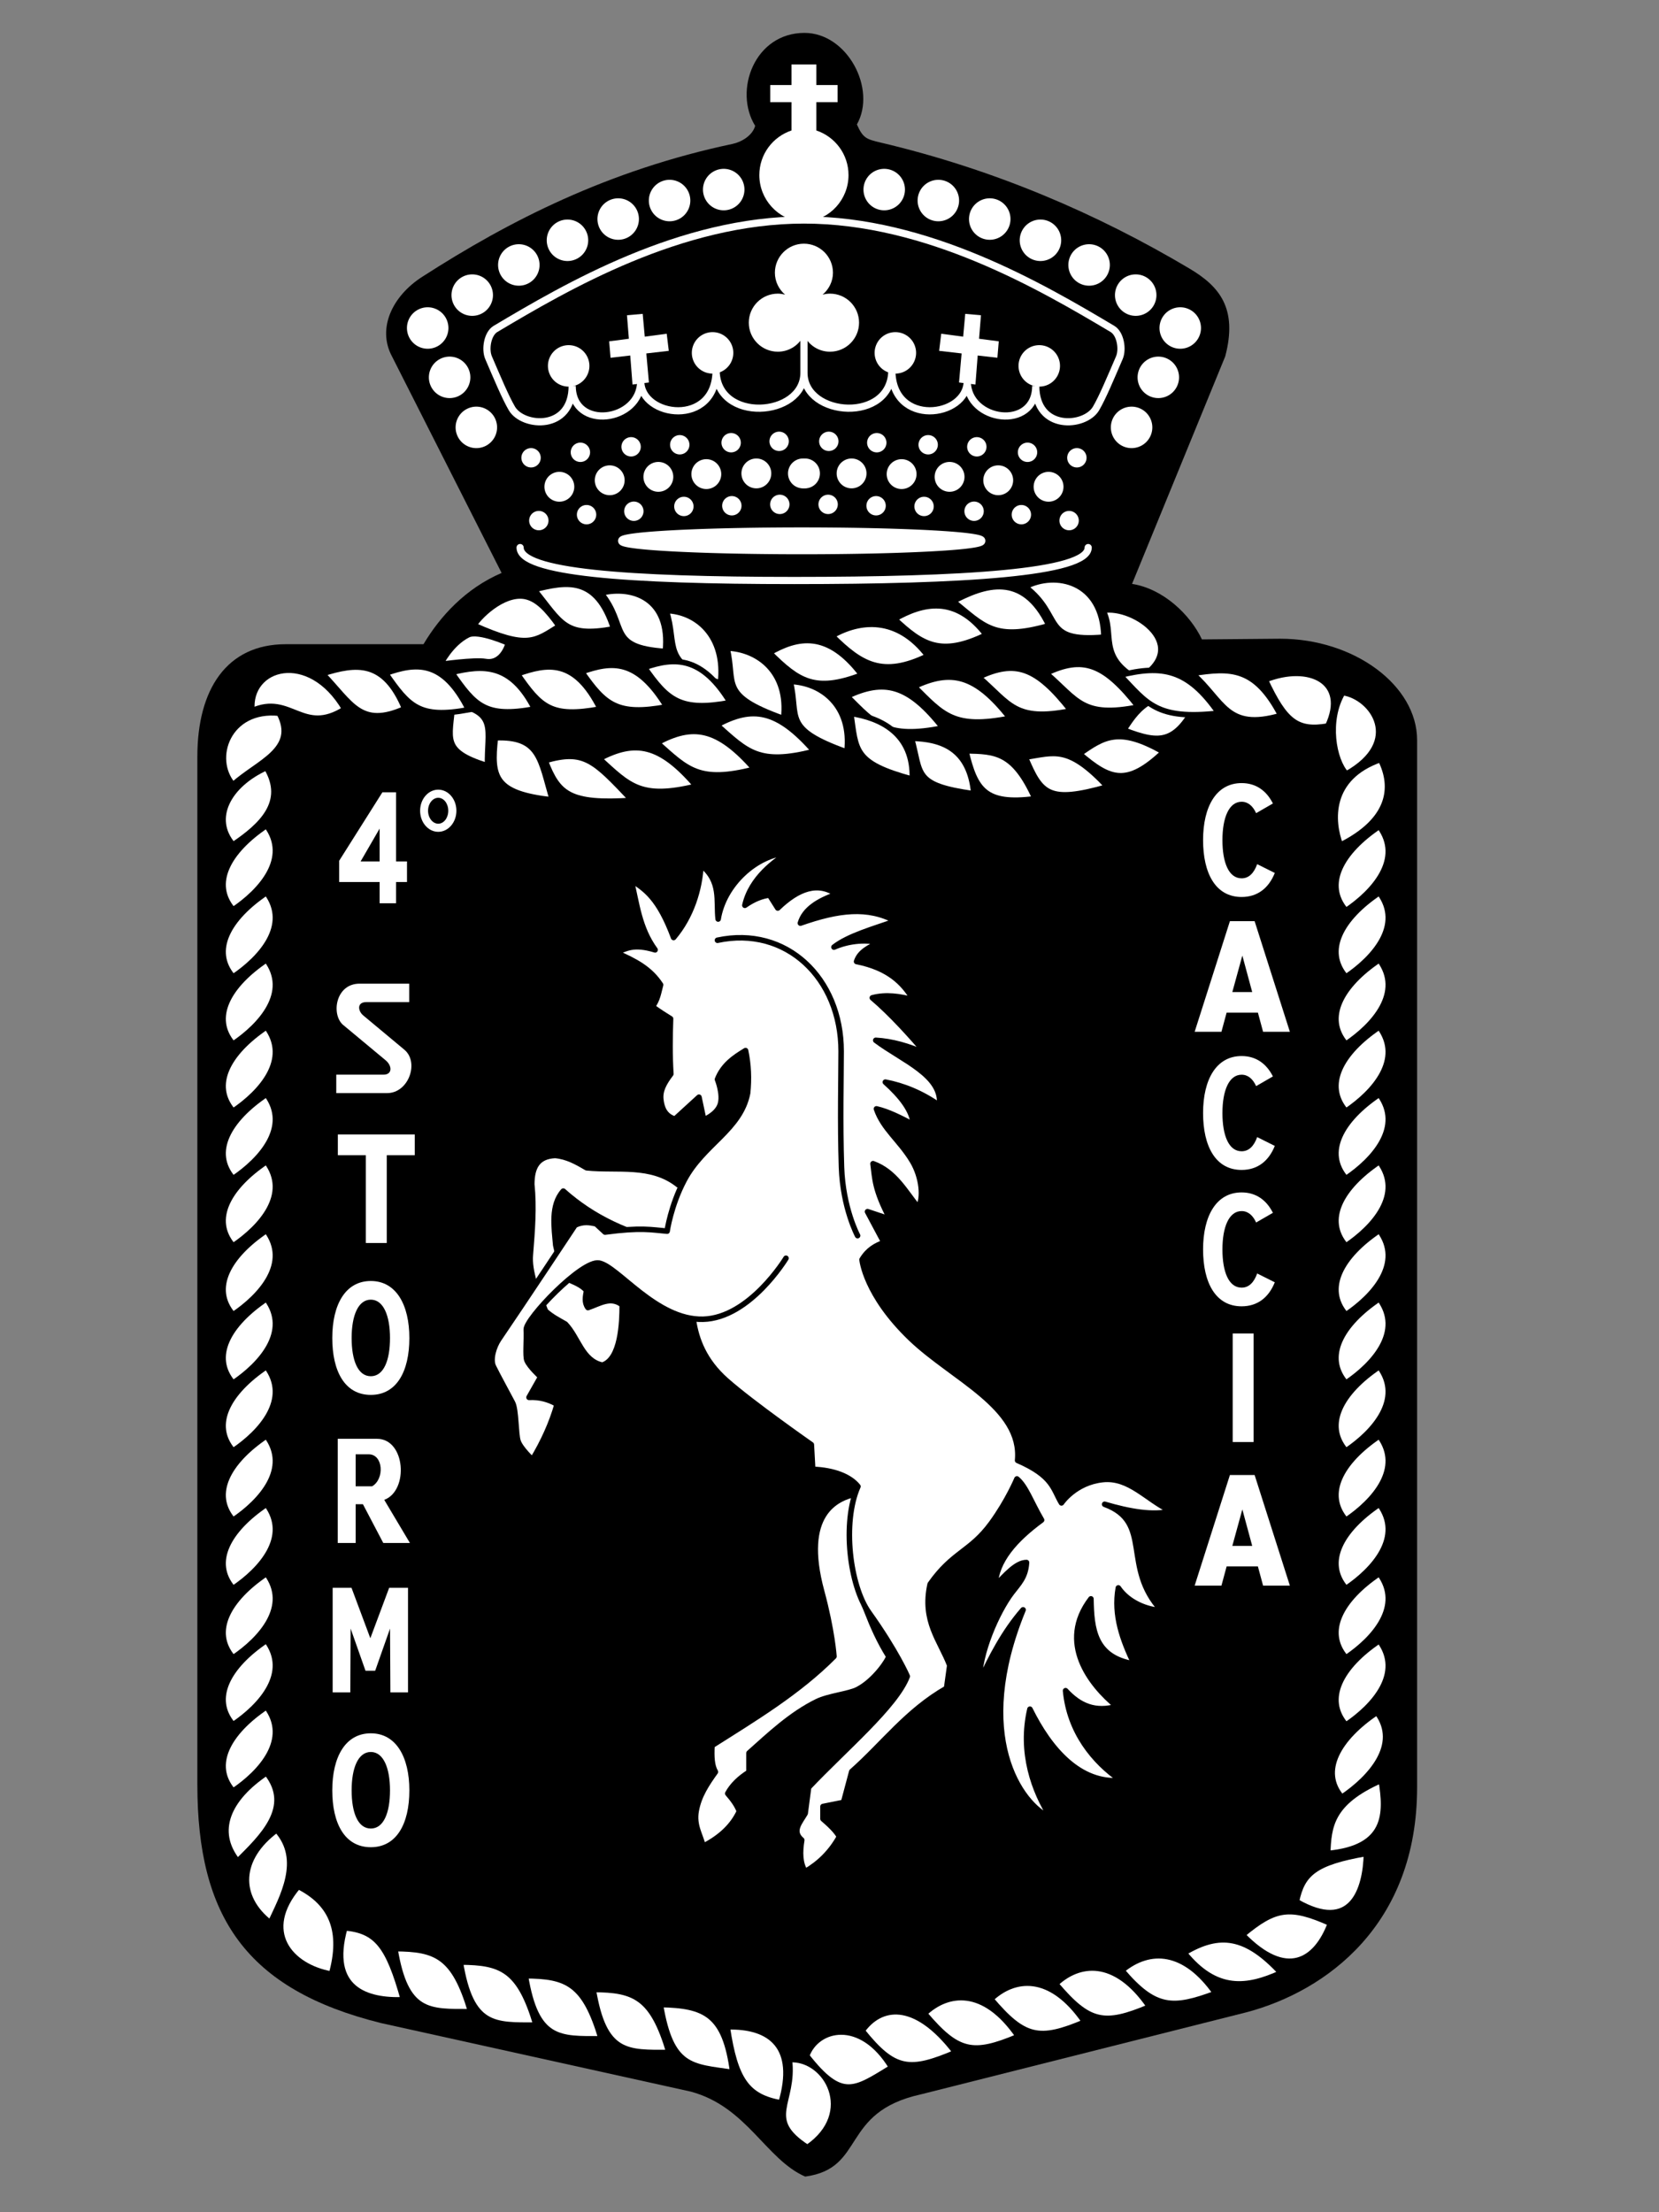 <?xml version="1.0" encoding="UTF-8" standalone="no"?>
<!-- Created with Inkscape (http://www.inkscape.org/) -->
<svg
   xmlns:svg="http://www.w3.org/2000/svg"
   xmlns="http://www.w3.org/2000/svg"
   version="1.0"
   width="300"
   height="400"
   id="svg2">
  <rect width="100%" height="100%" fill="#808080" stroke="none"/>
  <defs
     id="defs5" />
  <path
     d="M 70.88,64.436 L 90.706,103.594 C 84.182,106.407 79.584,111.441 76.58,116.481 L 51.673,116.481 C 41.011,116.481 35.688,124.618 35.688,136.803 L 35.688,322.677 C 35.688,346.511 44.486,359.727 68.897,365.799 L 124.907,378.191 C 135.068,380.917 138.476,390.443 145.601,393.556 C 156.629,392.069 151.878,381.908 166.543,378.686 C 166.543,378.686 225.527,363.817 225.527,363.817 C 239.794,359.994 256.258,348.08 256.258,323.172 L 256.258,133.829 C 256.258,123.915 244.86,115.489 231.475,115.489 L 217.348,115.613 C 215.212,111.105 210.327,106.447 204.709,105.576 L 221.561,64.436 C 223.862,55.711 220.47,51.758 215.118,48.575 C 198.435,38.654 179.73,30.604 159.232,25.774 C 156.622,25.159 156.048,24.957 154.954,22.502 C 158.569,16.081 153.228,5.948 145.477,5.948 C 136.451,5.948 132.618,16.385 136.557,22.754 C 136.095,24.479 134.131,25.671 132.466,26.022 C 110.047,30.754 92.131,39.897 76.332,50.062 C 70.971,53.511 68.154,59.356 70.88,64.436 z "
     style="fill:black;fill-opacity:1;fill-rule:evenodd;stroke:none;stroke-width:1px;stroke-linecap:butt;stroke-linejoin:miter;stroke-opacity:1"
     id="path5595" />
  <g
     id="g2658">
    <path
       d="M 82.404 60.161 A 3.779 3.779 0 1 1  74.845,60.161 A 3.779 3.779 0 1 1  82.404 60.161 z"
       transform="matrix(0.992,0,0,0.992,-0.656,-0.37)"
       style="fill:white;fill-opacity:1;fill-rule:evenodd;stroke:none;stroke-width:3.5;stroke-linejoin:round;stroke-miterlimit:4;stroke-dasharray:none;stroke-opacity:1"
       id="path1885" />
    <path
       d="M 82.404 60.161 A 3.779 3.779 0 1 1  74.845,60.161 A 3.779 3.779 0 1 1  82.404 60.161 z"
       transform="matrix(0.992,0,0,0.992,3.309,8.552)"
       style="fill:white;fill-opacity:1;fill-rule:evenodd;stroke:none;stroke-width:3.5;stroke-linejoin:round;stroke-miterlimit:4;stroke-dasharray:none;stroke-opacity:1"
       id="path1888" />
    <path
       d="M 82.404 60.161 A 3.779 3.779 0 1 1  74.845,60.161 A 3.779 3.779 0 1 1  82.404 60.161 z"
       transform="matrix(0.992,0,0,0.992,8.142,17.598)"
       style="fill:white;fill-opacity:1;fill-rule:evenodd;stroke:none;stroke-width:3.5;stroke-linejoin:round;stroke-miterlimit:4;stroke-dasharray:none;stroke-opacity:1"
       id="path1890" />
    <path
       d="M 82.404 60.161 A 3.779 3.779 0 1 1  74.845,60.161 A 3.779 3.779 0 1 1  82.404 60.161 z"
       transform="matrix(0.992,0,0,0.992,7.398,-6.317)"
       style="fill:white;fill-opacity:1;fill-rule:evenodd;stroke:none;stroke-width:3.5;stroke-linejoin:round;stroke-miterlimit:4;stroke-dasharray:none;stroke-opacity:1"
       id="path1892" />
    <path
       d="M 82.404 60.161 A 3.779 3.779 0 1 1  74.845,60.161 A 3.779 3.779 0 1 1  82.404 60.161 z"
       transform="matrix(0.992,0,0,0.992,15.824,-11.77)"
       style="fill:white;fill-opacity:1;fill-rule:evenodd;stroke:none;stroke-width:3.5;stroke-linejoin:round;stroke-miterlimit:4;stroke-dasharray:none;stroke-opacity:1"
       id="path1894" />
    <path
       d="M 82.404 60.161 A 3.779 3.779 0 1 1  74.845,60.161 A 3.779 3.779 0 1 1  82.404 60.161 z"
       transform="matrix(0.992,0,0,0.992,24.622,-16.231)"
       style="fill:white;fill-opacity:1;fill-rule:evenodd;stroke:none;stroke-width:3.5;stroke-linejoin:round;stroke-miterlimit:4;stroke-dasharray:none;stroke-opacity:1"
       id="path1896" />
    <path
       d="M 82.404 60.161 A 3.779 3.779 0 1 1  74.845,60.161 A 3.779 3.779 0 1 1  82.404 60.161 z"
       transform="matrix(0.992,0,0,0.992,33.792,-20.072)"
       style="fill:white;fill-opacity:1;fill-rule:evenodd;stroke:none;stroke-width:3.5;stroke-linejoin:round;stroke-miterlimit:4;stroke-dasharray:none;stroke-opacity:1"
       id="path1898" />
    <path
       d="M 82.404 60.161 A 3.779 3.779 0 1 1  74.845,60.161 A 3.779 3.779 0 1 1  82.404 60.161 z"
       transform="matrix(0.992,0,0,0.992,43.086,-23.418)"
       style="fill:white;fill-opacity:1;fill-rule:evenodd;stroke:none;stroke-width:3.5;stroke-linejoin:round;stroke-miterlimit:4;stroke-dasharray:none;stroke-opacity:1"
       id="path1900" />
    <path
       d="M 82.404 60.161 A 3.779 3.779 0 1 1  74.845,60.161 A 3.779 3.779 0 1 1  82.404 60.161 z"
       transform="matrix(0.992,0,0,0.992,52.875,-25.401)"
       style="fill:white;fill-opacity:1;fill-rule:evenodd;stroke:none;stroke-width:3.5;stroke-linejoin:round;stroke-miterlimit:4;stroke-dasharray:none;stroke-opacity:1"
       id="path1902" />
    <path
       d="M 82.404 60.161 A 3.779 3.779 0 1 1  74.845,60.161 A 3.779 3.779 0 1 1  82.404 60.161 z"
       transform="matrix(0.992,0,0,0.992,24.838,6.478)"
       style="fill:white;fill-opacity:1;fill-rule:evenodd;stroke:none;stroke-width:3.5;stroke-linejoin:round;stroke-miterlimit:4;stroke-dasharray:none;stroke-opacity:1"
       id="path3685" />
    <path
       d="M 82.404 60.161 A 3.779 3.779 0 1 1  74.845,60.161 A 3.779 3.779 0 1 1  82.404 60.161 z"
       transform="matrix(0.992,0,0,0.992,50.86,4.124)"
       style="fill:white;fill-opacity:1;fill-rule:evenodd;stroke:none;stroke-width:3.5;stroke-linejoin:round;stroke-miterlimit:4;stroke-dasharray:none;stroke-opacity:1"
       id="path3687" />
    <path
       d="M 145.375,44.062 C 142.477,44.062 140.125,46.415 140.125,49.312 C 140.125,50.906 140.846,52.318 141.969,53.281 C 141.549,53.173 141.109,53.094 140.656,53.094 C 137.758,53.094 135.406,55.446 135.406,58.344 C 135.406,61.242 137.758,63.594 140.656,63.594 C 142.749,63.594 144.532,62.367 145.375,60.594 C 146.216,62.373 147.997,63.594 150.094,63.594 C 152.992,63.594 155.344,61.242 155.344,58.344 C 155.344,55.446 152.992,53.094 150.094,53.094 C 149.626,53.094 149.182,53.166 148.75,53.281 C 149.877,52.318 150.625,50.91 150.625,49.312 C 150.625,46.415 148.273,44.062 145.375,44.062 z "
       style="fill:white;fill-opacity:1;fill-rule:evenodd;stroke:none;stroke-width:3.5;stroke-linejoin:round;stroke-miterlimit:4;stroke-dasharray:none;stroke-opacity:1"
       id="path3689" />
    <path
       d="M 82.404 60.161 A 3.779 3.779 0 1 1  74.845,60.161 A 3.779 3.779 0 1 1  82.404 60.161 z"
       transform="matrix(0.714,0,0,0.714,45.012,45.06)"
       style="fill:white;fill-opacity:1;fill-rule:evenodd;stroke:none;stroke-width:3.5;stroke-linejoin:round;stroke-miterlimit:4;stroke-dasharray:none;stroke-opacity:1"
       id="path3693" />
    <path
       d="M 82.404 60.161 A 3.779 3.779 0 1 1  74.845,60.161 A 3.779 3.779 0 1 1  82.404 60.161 z"
       transform="matrix(0.714,0,0,0.714,54.116,43.886)"
       style="fill:white;fill-opacity:1;fill-rule:evenodd;stroke:none;stroke-width:3.5;stroke-linejoin:round;stroke-miterlimit:4;stroke-dasharray:none;stroke-opacity:1"
       id="path3695" />
    <path
       d="M 82.404 60.161 A 3.779 3.779 0 1 1  74.845,60.161 A 3.779 3.779 0 1 1  82.404 60.161 z"
       transform="matrix(0.714,0,0,0.714,62.914,43.267)"
       style="fill:white;fill-opacity:1;fill-rule:evenodd;stroke:none;stroke-width:3.5;stroke-linejoin:round;stroke-miterlimit:4;stroke-dasharray:none;stroke-opacity:1"
       id="path3697" />
    <path
       d="M 82.404 60.161 A 3.779 3.779 0 1 1  74.845,60.161 A 3.779 3.779 0 1 1  82.404 60.161 z"
       transform="matrix(0.714,0,0,0.714,71.588,42.771)"
       style="fill:white;fill-opacity:1;fill-rule:evenodd;stroke:none;stroke-width:3.5;stroke-linejoin:round;stroke-miterlimit:4;stroke-dasharray:none;stroke-opacity:1"
       id="path3699" />
    <path
       d="M 82.404 60.161 A 3.779 3.779 0 1 1  74.845,60.161 A 3.779 3.779 0 1 1  82.404 60.161 z"
       transform="matrix(0.714,0,0,0.714,80.634,42.647)"
       style="fill:white;fill-opacity:1;fill-rule:evenodd;stroke:none;stroke-width:3.5;stroke-linejoin:round;stroke-miterlimit:4;stroke-dasharray:none;stroke-opacity:1"
       id="path3701" />
    <path
       d="M 82.404 60.161 A 3.779 3.779 0 1 1  74.845,60.161 A 3.779 3.779 0 1 1  82.404 60.161 z"
       transform="matrix(0.714,0,0,0.714,89.432,42.647)"
       style="fill:white;fill-opacity:1;fill-rule:evenodd;stroke:none;stroke-width:3.5;stroke-linejoin:round;stroke-miterlimit:4;stroke-dasharray:none;stroke-opacity:1"
       id="path3703" />
    <path
       d="M 82.404 60.161 A 3.779 3.779 0 1 1  74.845,60.161 A 3.779 3.779 0 1 1  82.404 60.161 z"
       transform="matrix(0.463,0,0,0.463,61.033,66.278)"
       style="fill:white;fill-opacity:1;fill-rule:evenodd;stroke:none;stroke-width:3.5;stroke-linejoin:round;stroke-miterlimit:4;stroke-dasharray:none;stroke-opacity:1"
       id="path3705" />
    <path
       d="M 82.404 60.161 A 3.779 3.779 0 1 1  74.845,60.161 A 3.779 3.779 0 1 1  82.404 60.161 z"
       transform="matrix(0.463,0,0,0.463,69.666,65.204)"
       style="fill:white;fill-opacity:1;fill-rule:evenodd;stroke:none;stroke-width:3.5;stroke-linejoin:round;stroke-miterlimit:4;stroke-dasharray:none;stroke-opacity:1"
       id="path3707" />
    <path
       d="M 82.404 60.161 A 3.779 3.779 0 1 1  74.845,60.161 A 3.779 3.779 0 1 1  82.404 60.161 z"
       transform="matrix(0.463,0,0,0.463,78.216,64.585)"
       style="fill:white;fill-opacity:1;fill-rule:evenodd;stroke:none;stroke-width:3.5;stroke-linejoin:round;stroke-miterlimit:4;stroke-dasharray:none;stroke-opacity:1"
       id="path3709" />
    <path
       d="M 82.404 60.161 A 3.779 3.779 0 1 1  74.845,60.161 A 3.779 3.779 0 1 1  82.404 60.161 z"
       transform="matrix(0.463,0,0,0.463,87.262,63.717)"
       style="fill:white;fill-opacity:1;fill-rule:evenodd;stroke:none;stroke-width:3.5;stroke-linejoin:round;stroke-miterlimit:4;stroke-dasharray:none;stroke-opacity:1"
       id="path3711" />
    <path
       d="M 82.404 60.161 A 3.779 3.779 0 1 1  74.845,60.161 A 3.779 3.779 0 1 1  82.404 60.161 z"
       transform="matrix(0.463,0,0,0.463,95.936,63.593)"
       style="fill:white;fill-opacity:1;fill-rule:evenodd;stroke:none;stroke-width:3.5;stroke-linejoin:round;stroke-miterlimit:4;stroke-dasharray:none;stroke-opacity:1"
       id="path3713" />
    <path
       d="M 82.404 60.161 A 3.779 3.779 0 1 1  74.845,60.161 A 3.779 3.779 0 1 1  82.404 60.161 z"
       transform="matrix(0.463,0,0,0.463,104.61,63.345)"
       style="fill:white;fill-opacity:1;fill-rule:evenodd;stroke:none;stroke-width:3.5;stroke-linejoin:round;stroke-miterlimit:4;stroke-dasharray:none;stroke-opacity:1"
       id="path3715" />
    <path
       d="M 82.404 60.161 A 3.779 3.779 0 1 1  74.845,60.161 A 3.779 3.779 0 1 1  82.404 60.161 z"
       transform="matrix(0.463,0,0,0.463,104.487,51.945)"
       style="fill:white;fill-opacity:1;fill-rule:evenodd;stroke:none;stroke-width:3.5;stroke-linejoin:round;stroke-miterlimit:4;stroke-dasharray:none;stroke-opacity:1"
       id="path3717" />
    <path
       d="M 82.404 60.161 A 3.779 3.779 0 1 1  74.845,60.161 A 3.779 3.779 0 1 1  82.404 60.161 z"
       transform="matrix(0.463,0,0,0.463,95.812,52.193)"
       style="fill:white;fill-opacity:1;fill-rule:evenodd;stroke:none;stroke-width:3.5;stroke-linejoin:round;stroke-miterlimit:4;stroke-dasharray:none;stroke-opacity:1"
       id="path3719" />
    <path
       d="M 82.404 60.161 A 3.779 3.779 0 1 1  74.845,60.161 A 3.779 3.779 0 1 1  82.404 60.161 z"
       transform="matrix(0.463,0,0,0.463,86.519,52.565)"
       style="fill:white;fill-opacity:1;fill-rule:evenodd;stroke:none;stroke-width:3.5;stroke-linejoin:round;stroke-miterlimit:4;stroke-dasharray:none;stroke-opacity:1"
       id="path3721" />
    <path
       d="M 82.404 60.161 A 3.779 3.779 0 1 1  74.845,60.161 A 3.779 3.779 0 1 1  82.404 60.161 z"
       transform="matrix(0.463,0,0,0.463,77.721,52.936)"
       style="fill:white;fill-opacity:1;fill-rule:evenodd;stroke:none;stroke-width:3.5;stroke-linejoin:round;stroke-miterlimit:4;stroke-dasharray:none;stroke-opacity:1"
       id="path3723" />
    <path
       d="M 82.404 60.161 A 3.779 3.779 0 1 1  74.845,60.161 A 3.779 3.779 0 1 1  82.404 60.161 z"
       transform="matrix(0.463,0,0,0.463,68.551,53.928)"
       style="fill:white;fill-opacity:1;fill-rule:evenodd;stroke:none;stroke-width:3.5;stroke-linejoin:round;stroke-miterlimit:4;stroke-dasharray:none;stroke-opacity:1"
       id="path3725" />
    <path
       d="M 82.404 60.161 A 3.779 3.779 0 1 1  74.845,60.161 A 3.779 3.779 0 1 1  82.404 60.161 z"
       transform="matrix(0.463,0,0,0.463,59.629,54.919)"
       style="fill:white;fill-opacity:1;fill-rule:evenodd;stroke:none;stroke-width:3.5;stroke-linejoin:round;stroke-miterlimit:4;stroke-dasharray:none;stroke-opacity:1"
       id="path3727" />
    <path
       d="M 116.219,56.75 L 113.375,57 L 113.719,61.25 L 110.156,61.719 L 110.406,64.688 L 113.969,64.281 L 114.375,69.531 L 117.344,69.156 L 116.875,63.906 L 120.938,63.438 L 120.562,60.344 L 116.594,60.875 L 116.219,56.75 z "
       style="fill:white;fill-opacity:1;fill-rule:evenodd;stroke:none;stroke-width:1px;stroke-linecap:butt;stroke-linejoin:miter;stroke-opacity:1"
       id="path6404" />
    <path
       d="M 82.404 60.161 A 3.779 3.779 0 1 1  74.845,60.161 A 3.779 3.779 0 1 1  82.404 60.161 z"
       transform="matrix(-0.992,0,0,0.992,291.421,-0.37)"
       style="fill:white;fill-opacity:1;fill-rule:evenodd;stroke:none;stroke-width:3.5;stroke-linejoin:round;stroke-miterlimit:4;stroke-dasharray:none;stroke-opacity:1"
       id="path8217" />
    <path
       d="M 82.404 60.161 A 3.779 3.779 0 1 1  74.845,60.161 A 3.779 3.779 0 1 1  82.404 60.161 z"
       transform="matrix(-0.992,0,0,0.992,287.456,8.552)"
       style="fill:white;fill-opacity:1;fill-rule:evenodd;stroke:none;stroke-width:3.5;stroke-linejoin:round;stroke-miterlimit:4;stroke-dasharray:none;stroke-opacity:1"
       id="path8219" />
    <path
       d="M 82.404 60.161 A 3.779 3.779 0 1 1  74.845,60.161 A 3.779 3.779 0 1 1  82.404 60.161 z"
       transform="matrix(-0.992,0,0,0.992,282.623,17.598)"
       style="fill:white;fill-opacity:1;fill-rule:evenodd;stroke:none;stroke-width:3.5;stroke-linejoin:round;stroke-miterlimit:4;stroke-dasharray:none;stroke-opacity:1"
       id="path8221" />
    <path
       d="M 82.404 60.161 A 3.779 3.779 0 1 1  74.845,60.161 A 3.779 3.779 0 1 1  82.404 60.161 z"
       transform="matrix(-0.992,0,0,0.992,283.367,-6.317)"
       style="fill:white;fill-opacity:1;fill-rule:evenodd;stroke:none;stroke-width:3.5;stroke-linejoin:round;stroke-miterlimit:4;stroke-dasharray:none;stroke-opacity:1"
       id="path8223" />
    <path
       d="M 82.404 60.161 A 3.779 3.779 0 1 1  74.845,60.161 A 3.779 3.779 0 1 1  82.404 60.161 z"
       transform="matrix(-0.992,0,0,0.992,274.94,-11.77)"
       style="fill:white;fill-opacity:1;fill-rule:evenodd;stroke:none;stroke-width:3.5;stroke-linejoin:round;stroke-miterlimit:4;stroke-dasharray:none;stroke-opacity:1"
       id="path8225" />
    <path
       d="M 82.404 60.161 A 3.779 3.779 0 1 1  74.845,60.161 A 3.779 3.779 0 1 1  82.404 60.161 z"
       transform="matrix(-0.992,0,0,0.992,266.142,-16.231)"
       style="fill:white;fill-opacity:1;fill-rule:evenodd;stroke:none;stroke-width:3.5;stroke-linejoin:round;stroke-miterlimit:4;stroke-dasharray:none;stroke-opacity:1"
       id="path8227" />
    <path
       d="M 82.404 60.161 A 3.779 3.779 0 1 1  74.845,60.161 A 3.779 3.779 0 1 1  82.404 60.161 z"
       transform="matrix(-0.992,0,0,0.992,256.973,-20.072)"
       style="fill:white;fill-opacity:1;fill-rule:evenodd;stroke:none;stroke-width:3.5;stroke-linejoin:round;stroke-miterlimit:4;stroke-dasharray:none;stroke-opacity:1"
       id="path8229" />
    <path
       d="M 82.404 60.161 A 3.779 3.779 0 1 1  74.845,60.161 A 3.779 3.779 0 1 1  82.404 60.161 z"
       transform="matrix(-0.992,0,0,0.992,247.679,-23.418)"
       style="fill:white;fill-opacity:1;fill-rule:evenodd;stroke:none;stroke-width:3.5;stroke-linejoin:round;stroke-miterlimit:4;stroke-dasharray:none;stroke-opacity:1"
       id="path8231" />
    <path
       d="M 82.404 60.161 A 3.779 3.779 0 1 1  74.845,60.161 A 3.779 3.779 0 1 1  82.404 60.161 z"
       transform="matrix(-0.992,0,0,0.992,237.89,-25.401)"
       style="fill:white;fill-opacity:1;fill-rule:evenodd;stroke:none;stroke-width:3.5;stroke-linejoin:round;stroke-miterlimit:4;stroke-dasharray:none;stroke-opacity:1"
       id="path8233" />
    <g
       style="fill:white"
       id="g8356">
      <path
         d="M 143.125,11.656 L 143.125,15.375 L 139.281,15.375 L 139.281,18.469 L 143.125,18.469 L 143.125,23.594 C 139.749,24.719 137.312,27.903 137.312,31.656 C 137.312,36.055 140.653,39.689 144.938,40.125 C 144.938,40.125 144.938,40.156 144.938,40.156 C 145.084,40.156 145.23,40.132 145.375,40.125 C 145.52,40.132 145.666,40.156 145.812,40.156 C 145.812,40.156 145.812,40.125 145.812,40.125 C 150.097,39.689 153.438,36.055 153.438,31.656 C 153.438,27.903 151.001,24.719 147.625,23.594 L 147.625,18.469 L 151.469,18.469 L 151.469,15.375 L 147.625,15.375 L 147.625,11.656 L 143.125,11.656 z "
         style="fill:white;fill-opacity:1;fill-rule:evenodd;stroke:none;stroke-width:3.5;stroke-linejoin:round;stroke-miterlimit:4;stroke-opacity:1"
         id="path1904" />
    </g>
    <path
       d="M 82.404 60.161 A 3.779 3.779 0 1 1  74.845,60.161 A 3.779 3.779 0 1 1  82.404 60.161 z"
       transform="matrix(-0.992,0,0,0.992,265.927,6.478)"
       style="fill:white;fill-opacity:1;fill-rule:evenodd;stroke:none;stroke-width:3.5;stroke-linejoin:round;stroke-miterlimit:4;stroke-dasharray:none;stroke-opacity:1"
       id="path8237" />
    <path
       d="M 82.404 60.161 A 3.779 3.779 0 1 1  74.845,60.161 A 3.779 3.779 0 1 1  82.404 60.161 z"
       transform="matrix(-0.992,0,0,0.992,239.905,4.124)"
       style="fill:white;fill-opacity:1;fill-rule:evenodd;stroke:none;stroke-width:3.5;stroke-linejoin:round;stroke-miterlimit:4;stroke-dasharray:none;stroke-opacity:1"
       id="path8239" />
    <path
       d="M 82.404 60.161 A 3.779 3.779 0 1 1  74.845,60.161 A 3.779 3.779 0 1 1  82.404 60.161 z"
       transform="matrix(-0.714,0,0,0.714,245.753,45.06)"
       style="fill:white;fill-opacity:1;fill-rule:evenodd;stroke:none;stroke-width:3.5;stroke-linejoin:round;stroke-miterlimit:4;stroke-dasharray:none;stroke-opacity:1"
       id="path8245" />
    <path
       d="M 82.404 60.161 A 3.779 3.779 0 1 1  74.845,60.161 A 3.779 3.779 0 1 1  82.404 60.161 z"
       transform="matrix(-0.714,0,0,0.714,236.649,43.886)"
       style="fill:white;fill-opacity:1;fill-rule:evenodd;stroke:none;stroke-width:3.5;stroke-linejoin:round;stroke-miterlimit:4;stroke-dasharray:none;stroke-opacity:1"
       id="path8247" />
    <path
       d="M 82.404 60.161 A 3.779 3.779 0 1 1  74.845,60.161 A 3.779 3.779 0 1 1  82.404 60.161 z"
       transform="matrix(-0.714,0,0,0.714,227.851,43.267)"
       style="fill:white;fill-opacity:1;fill-rule:evenodd;stroke:none;stroke-width:3.5;stroke-linejoin:round;stroke-miterlimit:4;stroke-dasharray:none;stroke-opacity:1"
       id="path8249" />
    <path
       d="M 82.404 60.161 A 3.779 3.779 0 1 1  74.845,60.161 A 3.779 3.779 0 1 1  82.404 60.161 z"
       transform="matrix(-0.714,0,0,0.714,219.177,42.771)"
       style="fill:white;fill-opacity:1;fill-rule:evenodd;stroke:none;stroke-width:3.5;stroke-linejoin:round;stroke-miterlimit:4;stroke-dasharray:none;stroke-opacity:1"
       id="path8251" />
    <path
       d="M 82.404 60.161 A 3.779 3.779 0 1 1  74.845,60.161 A 3.779 3.779 0 1 1  82.404 60.161 z"
       transform="matrix(-0.714,0,0,0.714,210.131,42.647)"
       style="fill:white;fill-opacity:1;fill-rule:evenodd;stroke:none;stroke-width:3.5;stroke-linejoin:round;stroke-miterlimit:4;stroke-dasharray:none;stroke-opacity:1"
       id="path8253" />
    <path
       d="M 82.404 60.161 A 3.779 3.779 0 1 1  74.845,60.161 A 3.779 3.779 0 1 1  82.404 60.161 z"
       transform="matrix(-0.714,0,0,0.714,201.333,42.647)"
       style="fill:white;fill-opacity:1;fill-rule:evenodd;stroke:none;stroke-width:3.5;stroke-linejoin:round;stroke-miterlimit:4;stroke-dasharray:none;stroke-opacity:1"
       id="path8255" />
    <path
       d="M 82.404 60.161 A 3.779 3.779 0 1 1  74.845,60.161 A 3.779 3.779 0 1 1  82.404 60.161 z"
       transform="matrix(-0.463,0,0,0.463,229.732,66.278)"
       style="fill:white;fill-opacity:1;fill-rule:evenodd;stroke:none;stroke-width:3.5;stroke-linejoin:round;stroke-miterlimit:4;stroke-dasharray:none;stroke-opacity:1"
       id="path8257" />
    <path
       d="M 82.404 60.161 A 3.779 3.779 0 1 1  74.845,60.161 A 3.779 3.779 0 1 1  82.404 60.161 z"
       transform="matrix(-0.463,0,0,0.463,221.099,65.204)"
       style="fill:white;fill-opacity:1;fill-rule:evenodd;stroke:none;stroke-width:3.5;stroke-linejoin:round;stroke-miterlimit:4;stroke-dasharray:none;stroke-opacity:1"
       id="path8259" />
    <path
       d="M 82.404 60.161 A 3.779 3.779 0 1 1  74.845,60.161 A 3.779 3.779 0 1 1  82.404 60.161 z"
       transform="matrix(-0.463,0,0,0.463,212.548,64.585)"
       style="fill:white;fill-opacity:1;fill-rule:evenodd;stroke:none;stroke-width:3.5;stroke-linejoin:round;stroke-miterlimit:4;stroke-dasharray:none;stroke-opacity:1"
       id="path8261" />
    <path
       d="M 82.404 60.161 A 3.779 3.779 0 1 1  74.845,60.161 A 3.779 3.779 0 1 1  82.404 60.161 z"
       transform="matrix(-0.463,0,0,0.463,203.503,63.717)"
       style="fill:white;fill-opacity:1;fill-rule:evenodd;stroke:none;stroke-width:3.5;stroke-linejoin:round;stroke-miterlimit:4;stroke-dasharray:none;stroke-opacity:1"
       id="path8263" />
    <path
       d="M 82.404 60.161 A 3.779 3.779 0 1 1  74.845,60.161 A 3.779 3.779 0 1 1  82.404 60.161 z"
       transform="matrix(-0.463,0,0,0.463,194.828,63.593)"
       style="fill:white;fill-opacity:1;fill-rule:evenodd;stroke:none;stroke-width:3.5;stroke-linejoin:round;stroke-miterlimit:4;stroke-dasharray:none;stroke-opacity:1"
       id="path8265" />
    <path
       d="M 82.404 60.161 A 3.779 3.779 0 1 1  74.845,60.161 A 3.779 3.779 0 1 1  82.404 60.161 z"
       transform="matrix(-0.463,0,0,0.463,186.154,63.345)"
       style="fill:white;fill-opacity:1;fill-rule:evenodd;stroke:none;stroke-width:3.5;stroke-linejoin:round;stroke-miterlimit:4;stroke-dasharray:none;stroke-opacity:1"
       id="path8267" />
    <path
       d="M 82.404 60.161 A 3.779 3.779 0 1 1  74.845,60.161 A 3.779 3.779 0 1 1  82.404 60.161 z"
       transform="matrix(-0.463,0,0,0.463,186.278,51.945)"
       style="fill:white;fill-opacity:1;fill-rule:evenodd;stroke:none;stroke-width:3.5;stroke-linejoin:round;stroke-miterlimit:4;stroke-dasharray:none;stroke-opacity:1"
       id="path8269" />
    <path
       d="M 82.404 60.161 A 3.779 3.779 0 1 1  74.845,60.161 A 3.779 3.779 0 1 1  82.404 60.161 z"
       transform="matrix(-0.463,0,0,0.463,194.952,52.193)"
       style="fill:white;fill-opacity:1;fill-rule:evenodd;stroke:none;stroke-width:3.5;stroke-linejoin:round;stroke-miterlimit:4;stroke-dasharray:none;stroke-opacity:1"
       id="path8271" />
    <path
       d="M 82.404 60.161 A 3.779 3.779 0 1 1  74.845,60.161 A 3.779 3.779 0 1 1  82.404 60.161 z"
       transform="matrix(-0.463,0,0,0.463,204.246,52.565)"
       style="fill:white;fill-opacity:1;fill-rule:evenodd;stroke:none;stroke-width:3.5;stroke-linejoin:round;stroke-miterlimit:4;stroke-dasharray:none;stroke-opacity:1"
       id="path8273" />
    <path
       d="M 82.404 60.161 A 3.779 3.779 0 1 1  74.845,60.161 A 3.779 3.779 0 1 1  82.404 60.161 z"
       transform="matrix(-0.463,0,0,0.463,213.044,52.936)"
       style="fill:white;fill-opacity:1;fill-rule:evenodd;stroke:none;stroke-width:3.5;stroke-linejoin:round;stroke-miterlimit:4;stroke-dasharray:none;stroke-opacity:1"
       id="path8275" />
    <path
       d="M 82.404 60.161 A 3.779 3.779 0 1 1  74.845,60.161 A 3.779 3.779 0 1 1  82.404 60.161 z"
       transform="matrix(-0.463,0,0,0.463,222.214,53.928)"
       style="fill:white;fill-opacity:1;fill-rule:evenodd;stroke:none;stroke-width:3.5;stroke-linejoin:round;stroke-miterlimit:4;stroke-dasharray:none;stroke-opacity:1"
       id="path8277" />
    <path
       d="M 82.404 60.161 A 3.779 3.779 0 1 1  74.845,60.161 A 3.779 3.779 0 1 1  82.404 60.161 z"
       transform="matrix(-0.463,0,0,0.463,231.136,54.919)"
       style="fill:white;fill-opacity:1;fill-rule:evenodd;stroke:none;stroke-width:3.5;stroke-linejoin:round;stroke-miterlimit:4;stroke-dasharray:none;stroke-opacity:1"
       id="path8279" />
    <path
       d="M 145.382,60.347 L 145.382,67.41 C 145.382,75.466 161.273,76.575 161.273,66.914 C 161.273,77.317 174.904,75.497 174.904,68.897 C 174.904,76.314 187.295,77.943 187.295,69.765 C 187.295,77.944 196.187,77.296 198.2,73.854 C 199.377,71.84 200.846,68.319 202.413,64.684 C 203.079,63.138 202.604,60.331 201.174,59.48 C 188.313,51.823 167.734,39.777 145.382,39.777 C 123.03,39.777 102.452,51.823 89.591,59.48 C 88.161,60.331 87.686,63.138 88.352,64.684 C 89.918,68.319 91.388,71.84 92.565,73.854 C 94.577,77.296 103.47,77.944 103.47,69.765 C 103.47,77.943 115.861,76.314 115.861,68.897 C 115.861,75.497 129.492,77.317 129.492,66.914 C 129.492,76.575 145.382,75.466 145.382,67.41 L 145.382,60.347 z "
       style="fill:none;fill-rule:evenodd;stroke:white;stroke-width:1.3;stroke-linecap:butt;stroke-linejoin:miter;stroke-miterlimit:4;stroke-opacity:1"
       id="path3729" />
    <path
       d="M 174.546,56.75 L 177.39,57 L 177.046,61.25 L 180.609,61.719 L 180.359,64.688 L 176.796,64.281 L 176.39,69.531 L 173.421,69.156 L 173.89,63.906 L 169.827,63.438 L 170.202,60.344 L 174.171,60.875 L 174.546,56.75 z "
       style="fill:white;fill-opacity:1;fill-rule:evenodd;stroke:none;stroke-width:1px;stroke-linecap:butt;stroke-linejoin:miter;stroke-opacity:1"
       id="path8283" />
    <path
       d="M 177.571 99.442 A 32.59 1.549 0 1 1  112.392,99.442 A 32.59 1.549 0 1 1  177.571 99.442 z"
       transform="matrix(0.999,0,0,1.1,0.139,-11.595)"
       style="fill:white;fill-opacity:1;fill-rule:evenodd;stroke:white;stroke-width:1.3;stroke-linejoin:round;stroke-miterlimit:4;stroke-dasharray:none;stroke-opacity:1"
       id="path9253" />
    <path
       d="M 94.052,99.009 C 94.052,103.505 113.24,104.962 143.619,104.962 C 173.874,104.962 196.778,103.63 196.778,99.009"
       style="fill:none;fill-rule:evenodd;stroke:white;stroke-width:1.3;stroke-linecap:round;stroke-linejoin:miter;stroke-miterlimit:4;stroke-dasharray:none;stroke-opacity:1"
       id="path9256" />
  </g>
  <path
     d="M 143.247,223.916 C 143.081,223.916 143.081,223.916 143.247,223.916 C 145.003,223.916 140.067,225.814 139.281,227.385 C 138.852,228.245 138.455,229.12 138.042,229.988 C 137.115,231.934 135.851,233.756 135.44,235.812 C 135.237,236.826 135.627,237.673 135.936,238.29 C 136.455,239.329 137.159,239.831 138.29,240.397 C 141.176,241.839 145.295,240.086 148.079,239.529 C 152.255,238.694 154.527,235.551 155.638,231.846 C 155.915,230.923 155.969,229.946 156.134,228.996 C 157.074,223.591 152.524,221.546 148.079,222.181 C 146.326,222.431 144.842,223.232 143.247,223.916 z "
     style="fill:white;fill-rule:evenodd;stroke:none;stroke-width:1px;stroke-linecap:butt;stroke-linejoin:miter;stroke-opacity:1"
     id="path3724" />
  <path
     d="M 125.527,238.91 C 133.646,249.755 144.497,239.817 143.742,228.377 C 138.414,218.315 126.193,232.089 125.527,238.91 z "
     style="fill:white;fill-opacity:1;fill-rule:evenodd;stroke:none;stroke-width:1px;stroke-linecap:butt;stroke-linejoin:miter;stroke-opacity:1"
     id="path2951" />
  <g
     transform="translate(-10.409,0)"
     id="g5589">
    <path
       d="M 165.18,270.136 C 161.675,270.885 155.186,273.701 158.984,287.732 C 160.919,294.884 161.214,299.504 161.214,299.504 C 154.779,305.987 146.858,310.728 139.157,315.613 C 139.041,317.71 139.141,319.292 139.777,320.384 C 138.242,322.529 136.802,324.66 136.307,327.385 C 135.812,330.117 137.06,331.718 137.546,333.829 C 140.726,332.217 142.917,330.112 144.114,327.509 C 143.619,326.229 142.828,325.243 142.007,324.287 C 142.792,322.842 144.073,321.561 145.849,320.446 L 145.849,316.976 C 149.648,313.589 153.427,309.991 158.116,307.683 C 160.288,306.614 163.92,306.319 165.551,305.452 C 168.708,303.775 171.128,299.983 171.128,299.504 C 169.415,296.778 168.219,294.052 167.162,291.326 L 166.682,290.139"
       style="fill:white;fill-opacity:1;fill-rule:evenodd;stroke:black;stroke-width:1px;stroke-linecap:round;stroke-linejoin:round;stroke-opacity:1"
       id="path1949" />
    <path
       d="M 133.085,214.25 C 128.148,210.325 122.098,211.736 116.481,211.152 C 114.655,210.065 112.9,209.1 110.781,208.922 C 107.583,209.079 106.58,211.057 106.568,214.126 C 107.002,218.331 106.655,222.558 106.32,226.766 C 106.149,228.477 106.529,230.082 106.939,231.722 C 107.678,233.486 108.365,235.261 109.046,237.051 C 110.085,238.025 111.404,238.703 112.639,239.405 C 115.022,241.901 115.632,246.03 119.331,246.84 C 122.705,245.797 122.93,239.091 122.924,235.936 C 120.833,234.292 118.823,235.729 116.729,236.431 C 116.038,235.497 116.286,234.439 116.481,233.333 C 115.565,232.278 114.153,231.786 112.887,231.227 C 111.703,229.382 111.426,227.229 110.905,225.155 C 110.63,221.96 109.97,217.927 112.268,215.366 C 117.662,220.198 124.096,223.104 131.475,224.783 C 134.118,222.86 134.505,218.859 134.572,215.737 C 134.572,214.807 134.413,214.835 133.953,214.374 C 133.738,214.159 133.38,214.25 133.085,214.25 z "
       style="fill:white;fill-opacity:1;fill-rule:evenodd;stroke:black;stroke-width:1px;stroke-linecap:round;stroke-linejoin:round;stroke-opacity:1"
       id="path2837" />
    <path
       d="M 152.54,227.509 C 152.54,227.509 146.004,238.321 137.546,238.538 C 129.089,238.755 122.072,228.929 118.711,228.377 C 115.62,227.869 105.483,238.478 105.576,240.397 C 105.669,242.317 105.377,245.186 105.7,245.973 C 106.169,247.116 108.178,248.947 108.178,248.947 L 106.072,252.664 C 107.937,252.562 109.617,253.015 111.152,253.903 C 110.18,257.321 108.651,260.687 106.691,263.941 C 106.691,263.941 104.561,261.976 104.089,260.595 C 103.656,259.325 103.763,254.936 103.098,253.656 C 102.419,252.349 100.27,248.429 99.628,247.088 C 98.999,245.772 99.721,243.449 100.62,242.131 C 104.851,235.932 114.389,221.525 114.389,221.525 C 115.872,220.805 117.041,221.027 118.201,221.277 L 119.818,222.777 C 126.363,221.897 128.275,222.38 131.045,222.61 C 131.045,222.61 131.7,217.993 134.134,213.394 C 137.585,206.877 144.287,204.305 145.601,197.646 C 145.869,195.085 145.772,192.524 145.229,189.963 C 143.155,191.222 141.161,192.58 140.149,195.167 C 140.149,195.167 141.264,197.924 140.644,199.752 C 140.025,201.58 137.67,202.478 137.67,202.478 L 136.803,198.389 L 132.466,202.354 C 130.648,201.808 130.075,200.383 129.904,198.81 C 129.727,197.194 130.471,195.828 131.722,194.176 C 131.511,190.853 131.55,187.529 131.666,184.206 C 130.712,183.624 129.66,182.943 128.377,182.032 C 129.356,180.71 129.502,179.389 129.864,178.067 C 127.934,175.128 125.294,173.784 121.809,172.243 C 123.542,171.545 124.921,170.544 128.872,171.747 C 125.976,167.776 125.579,163.388 124.535,159.108 C 127.179,160.807 129.575,162.427 132.218,169.517 C 135.412,165.747 136.95,160.811 137.175,156.382 C 140.918,159.357 139.892,162.89 140.273,166.171 C 141.294,159.918 147.203,154.483 153.036,154.151 C 150.686,155.566 146.214,158.726 145.105,163.693 C 146.773,162.53 148.228,162.007 149.566,161.834 L 151.053,164.188 C 154.758,160.612 158.335,159.345 161.71,161.71 C 158.353,162.861 155.863,164.445 155.143,166.915 C 162.053,164.486 167.334,163.841 172.367,166.543 C 168.395,167.944 163.868,169.191 161.214,171.252 C 163.744,170.155 166.657,169.829 169.269,170.384 C 167.725,171.318 165.913,171.985 165.304,173.854 C 171.061,175.002 173.768,177.676 175.589,180.793 C 173.11,180.149 170.632,179.756 168.154,180.421 C 171.562,183.304 175.207,187.382 177.943,190.582 C 174.721,189.095 171.665,188.269 168.773,188.104 C 173.56,191.713 180.964,194.45 180.297,199.876 C 177.034,197.599 173.771,196.289 170.508,195.663 C 173.358,198.224 175.374,200.785 175.589,203.346 C 173.358,202.185 171.128,201.013 168.897,200.496 C 170.139,204.132 173.13,206.169 175.395,209.935 C 177.156,212.861 177.482,216.675 176.456,218.34 C 174.047,215.379 172.224,211.833 168.278,210.409 C 168.635,212.995 168.495,215.022 171.375,220.446 L 167.286,219.083 L 170.26,224.659 C 168.817,225.207 167.412,225.906 166.295,227.757 C 166.295,227.757 166.843,234.091 175.093,242.007 C 182.648,249.257 195.345,254.427 194.424,264.064 C 200.894,266.865 200.852,269.258 202.354,271.747 C 202.354,271.747 204.807,268.074 209.789,267.534 C 214.654,267.007 217.72,271.128 222.181,273.234 C 218.954,274.099 214.588,273.301 210.161,271.995 C 219.023,275.235 213.151,283.296 220.446,291.202 C 217.949,291.111 214.48,289.827 212.639,287.113 C 211.764,292.103 213.429,296.529 215.489,300.867 C 208.263,299.676 207.777,294.501 207.683,289.095 C 201.679,296.966 207.505,304.554 212.392,308.55 C 208.482,309.641 205.671,308.488 203.098,305.7 C 203.782,313.069 208.155,318.529 213.135,321.933 C 205.643,322.606 200.236,316.275 196.654,309.046 C 194.832,316.872 197.387,323.881 200.496,328.748 C 194.834,326.328 186.133,313.694 195.415,291.078 C 191.959,295.05 189.636,299.589 187.485,304.213 C 187.397,298.956 190.749,291.443 193.36,287.995 C 194.619,286.33 195.873,285.218 196.035,282.528 C 194.135,282.541 192.235,284.839 190.335,286.741 C 190.528,282.215 193.959,278.383 198.761,274.845 C 196.815,271.511 195.916,268.762 194.3,267.41 C 194.3,267.41 192.662,271.352 189.681,275.432 C 185.879,280.637 182.726,280.577 178.608,286.448 C 177.133,293.109 180.418,296.596 182.156,301.115 L 181.582,305.262 C 174.379,309.39 170.128,315.288 164.436,320.322 L 162.949,325.898 L 159.232,326.642 L 159.232,328.872 C 160.47,329.946 161.62,331.02 162.206,332.094 C 160.654,334.885 158.553,336.944 156.01,338.414 C 155.049,336.891 155.035,334.895 155.39,332.714 C 153.499,331.103 155.074,329.492 156.01,327.881 L 156.629,323.172 C 163.125,316.298 172.43,308.488 174.473,303.098 C 174.473,303.098 172.549,298.598 167.534,291.574 C 164.071,286.722 162.671,275.294 165.551,268.773 C 164.161,267.018 161.282,265.82 157.373,265.675 L 157.125,261.214 C 157.125,261.214 146.472,253.785 141.747,249.605 C 137.705,246.029 136.335,242.152 135.812,238.786"
       style="fill:white;fill-opacity:1;fill-rule:evenodd;stroke:black;stroke-width:1px;stroke-linecap:round;stroke-linejoin:round;stroke-opacity:1"
       id="path2836" />
    <path
       d="M 140.149,170.012 C 152.562,167.346 162.515,176.837 162.515,190.087 C 162.515,194.611 162.307,202.885 162.577,211.029 C 162.827,218.465 165.489,223.42 165.489,223.42"
       style="fill:none;fill-rule:evenodd;stroke:black;stroke-width:1px;stroke-linecap:round;stroke-linejoin:round;stroke-opacity:1"
       id="path1947" />
  </g>
  <path
     d="M 48.192,185.677 C 41.27,190.321 38.052,196.187 42.146,200.924 C 47.228,197.506 52.563,191.538 48.192,185.677 z "
     style="fill:white;fill-opacity:1;fill-rule:evenodd;stroke:black;stroke-width:1px;stroke-linecap:butt;stroke-linejoin:miter;stroke-opacity:1"
     id="path4613" />
  <path
     d="M 48.192,197.857 C 41.27,202.501 38.052,208.366 42.146,213.103 C 47.228,209.686 52.563,203.717 48.192,197.857 z "
     style="fill:white;fill-opacity:1;fill-rule:evenodd;stroke:black;stroke-width:1px;stroke-linecap:butt;stroke-linejoin:miter;stroke-opacity:1"
     id="path5500" />
  <path
     d="M 48.192,210.036 C 41.27,214.68 38.052,220.546 42.146,225.282 C 47.228,221.865 52.563,215.897 48.192,210.036 z "
     style="fill:white;fill-opacity:1;fill-rule:evenodd;stroke:black;stroke-width:1px;stroke-linecap:butt;stroke-linejoin:miter;stroke-opacity:1"
     id="path5510" />
  <path
     d="M 48.192,222.479 C 41.27,227.122 38.052,232.988 42.146,237.725 C 47.228,234.307 52.563,228.339 48.192,222.479 z "
     style="fill:white;fill-opacity:1;fill-rule:evenodd;stroke:black;stroke-width:1px;stroke-linecap:butt;stroke-linejoin:miter;stroke-opacity:1"
     id="path5512" />
  <path
     d="M 48.192,234.833 C 41.27,239.477 38.052,245.343 42.146,250.079 C 47.228,246.662 52.563,240.694 48.192,234.833 z "
     style="fill:white;fill-opacity:1;fill-rule:evenodd;stroke:black;stroke-width:1px;stroke-linecap:butt;stroke-linejoin:miter;stroke-opacity:1"
     id="path5518" />
  <path
     d="M 48.192,247.1 C 41.27,251.744 38.052,257.61 42.146,262.346 C 47.228,258.929 52.563,252.961 48.192,247.1 z "
     style="fill:white;fill-opacity:1;fill-rule:evenodd;stroke:black;stroke-width:1px;stroke-linecap:butt;stroke-linejoin:miter;stroke-opacity:1"
     id="path5520" />
  <path
     d="M 48.192,259.63 C 41.27,264.274 38.052,270.14 42.146,274.876 C 47.228,271.459 52.563,265.491 48.192,259.63 z "
     style="fill:white;fill-opacity:1;fill-rule:evenodd;stroke:black;stroke-width:1px;stroke-linecap:butt;stroke-linejoin:miter;stroke-opacity:1"
     id="path5522" />
  <path
     d="M 48.192,271.985 C 41.27,276.629 38.052,282.494 42.146,287.231 C 47.228,283.814 52.563,277.845 48.192,271.985 z "
     style="fill:white;fill-opacity:1;fill-rule:evenodd;stroke:black;stroke-width:1px;stroke-linecap:butt;stroke-linejoin:miter;stroke-opacity:1"
     id="path5524" />
  <path
     d="M 48.192,284.515 C 41.27,289.159 38.052,295.024 42.146,299.761 C 47.228,296.344 52.563,290.375 48.192,284.515 z "
     style="fill:white;fill-opacity:1;fill-rule:evenodd;stroke:black;stroke-width:1px;stroke-linecap:butt;stroke-linejoin:miter;stroke-opacity:1"
     id="path5526" />
  <path
     d="M 48.192,296.606 C 41.27,301.25 38.052,307.116 42.146,311.853 C 47.228,308.435 52.563,302.467 48.192,296.606 z "
     style="fill:white;fill-opacity:1;fill-rule:evenodd;stroke:black;stroke-width:1px;stroke-linecap:butt;stroke-linejoin:miter;stroke-opacity:1"
     id="path5528" />
  <path
     d="M 48.192,308.611 C 41.27,313.255 38.052,319.12 42.146,323.857 C 47.228,320.44 52.563,314.471 48.192,308.611 z "
     style="fill:white;fill-opacity:1;fill-rule:evenodd;stroke:black;stroke-width:1px;stroke-linecap:butt;stroke-linejoin:miter;stroke-opacity:1"
     id="path5530" />
  <path
     d="M 48.192,320.557 C 41.27,325.201 38.629,331.067 42.971,336.547 C 47.264,332.253 53.182,326.789 48.192,320.557 z "
     style="fill:white;fill-opacity:1;fill-rule:evenodd;stroke:black;stroke-width:1px;stroke-linecap:butt;stroke-linejoin:miter;stroke-opacity:1"
     id="path5532" />
  <path
     d="M 50.032,330.867 C 43.11,335.949 42.784,342.953 48.893,347.69 C 50.996,343.134 54.929,336.289 50.032,330.867 z "
     style="fill:white;fill-opacity:1;fill-rule:evenodd;stroke:black;stroke-width:1px;stroke-linecap:butt;stroke-linejoin:miter;stroke-opacity:1"
     id="path5534" />
  <path
     d="M 53.928,341.087 C 47.07,349.171 52.366,355.601 59.944,356.952 C 62.047,349.394 60.167,344.21 53.928,341.087 z "
     style="fill:white;fill-opacity:1;fill-rule:evenodd;stroke:black;stroke-width:1px;stroke-linecap:butt;stroke-linejoin:miter;stroke-opacity:1"
     id="path5536" />
  <path
     d="M 48.192,173.541 C 41.27,178.185 38.052,184.05 42.146,188.787 C 47.228,185.37 52.563,179.401 48.192,173.541 z "
     style="fill:white;fill-opacity:1;fill-rule:evenodd;stroke:black;stroke-width:1px;stroke-linecap:butt;stroke-linejoin:miter;stroke-opacity:1"
     id="path1964" />
  <path
     d="M 48.192,161.404 C 41.27,166.048 38.052,171.914 42.146,176.65 C 47.228,173.233 52.563,167.265 48.192,161.404 z "
     style="fill:white;fill-opacity:1;fill-rule:evenodd;stroke:black;stroke-width:1px;stroke-linecap:butt;stroke-linejoin:miter;stroke-opacity:1"
     id="path1966" />
  <path
     d="M 48.192,149.267 C 41.27,153.911 38.052,159.777 42.146,164.514 C 47.228,161.096 52.563,155.128 48.192,149.267 z "
     style="fill:white;fill-opacity:1;fill-rule:evenodd;stroke:black;stroke-width:1px;stroke-linecap:butt;stroke-linejoin:miter;stroke-opacity:1"
     id="path1968" />
  <path
     d="M 48.192,138.792 C 41.27,141.902 38.052,148.023 42.146,152.76 C 47.228,149.343 51.924,145.035 48.192,138.792 z "
     style="fill:white;fill-opacity:1;fill-rule:evenodd;stroke:black;stroke-width:1px;stroke-linecap:butt;stroke-linejoin:miter;stroke-opacity:1"
     id="path1970" />
  <path
     d="M 50.491,128.954 C 41.27,127.977 38.052,137.164 42.146,141.901 C 46.589,137.845 53.968,135.581 50.491,128.954 z "
     style="fill:white;fill-opacity:1;fill-rule:evenodd;stroke:black;stroke-width:1px;stroke-linecap:butt;stroke-linejoin:miter;stroke-opacity:1"
     id="path1972" />
  <path
     d="M 62.341,128.217 C 55.93,117.275 44.792,120.457 45.564,128.516 C 52.562,125.354 54.703,133.055 62.341,128.217 z "
     style="fill:white;fill-opacity:1;fill-rule:evenodd;stroke:black;stroke-width:1px;stroke-linecap:butt;stroke-linejoin:miter;stroke-opacity:1"
     id="path1974" />
  <path
     d="M 73.179,128.151 C 69.486,119.253 64.426,119.881 58.318,121.807 C 63.528,127.205 65.158,131.712 73.179,128.151 z "
     style="fill:white;fill-opacity:1;fill-rule:evenodd;stroke:black;stroke-width:1px;stroke-linecap:butt;stroke-linejoin:miter;stroke-opacity:1"
     id="path1976" />
  <path
     d="M 88.171,138.468 C 88.003,131.892 90.177,128.76 81.847,127.224 C 81.375,133.58 79.653,135.82 88.171,138.468 z "
     style="fill:white;fill-opacity:1;fill-rule:evenodd;stroke:black;stroke-width:1px;stroke-linecap:butt;stroke-linejoin:miter;stroke-opacity:1"
     id="path2039" />
  <path
     d="M 84.722,128.333 C 80.134,119.18 75.202,119.807 69.733,121.734 C 73.921,127.77 75.806,129.978 84.722,128.333 z "
     style="fill:white;fill-opacity:1;fill-rule:evenodd;stroke:black;stroke-width:1px;stroke-linecap:butt;stroke-linejoin:miter;stroke-opacity:1"
     id="path1978" />
  <path
     d="M 96.667,128.189 C 92.462,119.929 87.403,120.174 81.678,121.589 C 85.866,127.625 87.751,129.833 96.667,128.189 z "
     style="fill:white;fill-opacity:1;fill-rule:evenodd;stroke:black;stroke-width:1px;stroke-linecap:butt;stroke-linejoin:miter;stroke-opacity:1"
     id="path1980" />
  <path
     d="M 108.548,128.189 C 103.96,119.035 99.028,119.918 93.559,121.844 C 97.747,127.881 99.633,129.833 108.548,128.189 z "
     style="fill:white;fill-opacity:1;fill-rule:evenodd;stroke:black;stroke-width:1px;stroke-linecap:butt;stroke-linejoin:miter;stroke-opacity:1"
     id="path1982" />
  <path
     d="M 120.557,127.805 C 115.203,119.035 110.654,119.535 105.185,121.461 C 109.373,127.498 111.642,129.45 120.557,127.805 z "
     style="fill:white;fill-opacity:1;fill-rule:evenodd;stroke:black;stroke-width:1px;stroke-linecap:butt;stroke-linejoin:miter;stroke-opacity:1"
     id="path1984" />
  <path
     d="M 130.283,123.505 C 131.283,115.022 126.029,110.561 120.48,110.399 C 122.608,116.873 119.282,119.816 130.283,123.505 z "
     style="fill:white;fill-opacity:1;fill-rule:evenodd;stroke:black;stroke-width:1px;stroke-linecap:butt;stroke-linejoin:miter;stroke-opacity:1"
     id="path2023" />
  <path
     d="M 132.055,127.039 C 126.956,118.652 122.024,118.768 116.555,120.694 C 120.743,126.731 123.139,128.683 132.055,127.039 z "
     style="fill:white;fill-opacity:1;fill-rule:evenodd;stroke:black;stroke-width:1px;stroke-linecap:butt;stroke-linejoin:miter;stroke-opacity:1"
     id="path1986" />
  <path
     d="M 155.84,122.043 C 149.668,113.873 144.165,115.129 139.136,118.015 C 144.349,123.192 147.37,125.277 155.84,122.043 z "
     style="fill:white;fill-opacity:1;fill-rule:evenodd;stroke:black;stroke-width:1px;stroke-linecap:butt;stroke-linejoin:miter;stroke-opacity:1"
     id="path1988" />
  <path
     d="M 167.789,118.599 C 162.256,111.323 155.476,112.068 150.447,114.954 C 155.66,120.131 159.575,122.599 167.789,118.599 z "
     style="fill:white;fill-opacity:1;fill-rule:evenodd;stroke:black;stroke-width:1px;stroke-linecap:butt;stroke-linejoin:miter;stroke-opacity:1"
     id="path1990" />
  <path
     d="M 178.329,114.799 C 172.796,107.524 166.782,109.035 161.753,111.921 C 166.711,116.587 170.115,118.8 178.329,114.799 z "
     style="fill:white;fill-opacity:1;fill-rule:evenodd;stroke:black;stroke-width:1px;stroke-linecap:butt;stroke-linejoin:miter;stroke-opacity:1"
     id="path1992" />
  <path
     d="M 189.699,113.124 C 184.933,103.165 177.897,105.827 172.357,108.712 C 177.953,113.251 179.824,115.974 189.699,113.124 z "
     style="fill:white;fill-opacity:1;fill-rule:evenodd;stroke:black;stroke-width:1px;stroke-linecap:butt;stroke-linejoin:miter;stroke-opacity:1"
     id="path1994" />
  <path
     d="M 62.355,348.573 C 59.214,359.755 66.368,361.848 72.955,361.588 C 70.225,351.799 68.097,349.093 62.355,348.573 z "
     style="fill:white;fill-opacity:1;fill-rule:evenodd;stroke:black;stroke-width:1px;stroke-linecap:butt;stroke-linejoin:miter;stroke-opacity:1"
     id="path1981" />
  <path
     d="M 71.413,352.342 C 73.353,364.144 77.533,363.758 85.111,363.746 C 82.134,353.71 78.891,352.367 71.413,352.342 z "
     style="fill:white;fill-opacity:1;fill-rule:evenodd;stroke:black;stroke-width:1px;stroke-linecap:butt;stroke-linejoin:miter;stroke-opacity:1"
     id="path1983" />
  <path
     d="M 83.238,354.767 C 85.178,366.569 89.358,366.183 96.936,366.171 C 93.958,356.134 90.715,354.792 83.238,354.767 z "
     style="fill:white;fill-opacity:1;fill-rule:evenodd;stroke:black;stroke-width:1px;stroke-linecap:butt;stroke-linejoin:miter;stroke-opacity:1"
     id="path1985" />
  <path
     d="M 95.01,357.245 C 96.95,369.047 101.13,368.661 108.708,368.649 C 105.73,358.613 102.487,357.27 95.01,357.245 z "
     style="fill:white;fill-opacity:1;fill-rule:evenodd;stroke:black;stroke-width:1px;stroke-linecap:butt;stroke-linejoin:miter;stroke-opacity:1"
     id="path1987" />
  <path
     d="M 107.277,359.724 C 109.217,371.525 113.397,371.14 120.975,371.128 C 117.998,361.091 114.755,359.748 107.277,359.724 z "
     style="fill:white;fill-opacity:1;fill-rule:evenodd;stroke:black;stroke-width:1px;stroke-linecap:butt;stroke-linejoin:miter;stroke-opacity:1"
     id="path1989" />
  <path
     d="M 119.421,362.45 C 121.361,374.004 125.045,373.618 132.5,374.721 C 131.133,364.189 127.518,362.598 119.421,362.45 z "
     style="fill:white;fill-opacity:1;fill-rule:evenodd;stroke:black;stroke-width:1px;stroke-linecap:butt;stroke-linejoin:miter;stroke-opacity:1"
     id="path1991" />
  <path
     d="M 131.503,366.479 C 132.947,376.174 135.144,379.134 141.236,380.237 C 144.206,370.201 139.476,366.256 131.503,366.479 z "
     style="fill:white;fill-opacity:1;fill-rule:evenodd;stroke:black;stroke-width:1px;stroke-linecap:butt;stroke-linejoin:miter;stroke-opacity:1"
     id="path1993" />
  <path
     d="M 142.744,372.409 C 143.731,380.277 137.932,383.084 146.003,388.3 C 155.066,382.072 149.498,371.958 142.744,372.409 z "
     style="fill:white;fill-opacity:1;fill-rule:evenodd;stroke:black;stroke-width:1px;stroke-linecap:butt;stroke-linejoin:miter;stroke-opacity:1"
     id="path1979" />
  <path
     d="M 145.867,371.724 C 152.261,379.896 154.535,377.905 161.235,373.83 C 155.676,364.631 147.671,366.626 145.867,371.724 z "
     style="fill:white;fill-opacity:1;fill-rule:evenodd;stroke:black;stroke-width:1px;stroke-linecap:butt;stroke-linejoin:miter;stroke-opacity:1"
     id="path1995" />
  <path
     d="M 155.91,367.191 C 161.772,374.525 164.578,374.591 172.802,371.125 C 165.338,361.317 159.085,362.703 155.91,367.191 z "
     style="fill:white;fill-opacity:1;fill-rule:evenodd;stroke:black;stroke-width:1px;stroke-linecap:butt;stroke-linejoin:miter;stroke-opacity:1"
     id="path1997" />
  <path
     d="M 167.182,364.062 C 173.196,371.168 175.926,371.691 184.15,368.224 C 177.905,359.101 171.271,360.183 167.182,364.062 z "
     style="fill:white;fill-opacity:1;fill-rule:evenodd;stroke:black;stroke-width:1px;stroke-linecap:butt;stroke-linejoin:miter;stroke-opacity:1"
     id="path1999" />
  <path
     d="M 179.178,361.448 C 185.191,368.554 187.922,369.077 196.146,365.61 C 189.9,356.488 183.266,357.569 179.178,361.448 z "
     style="fill:white;fill-opacity:1;fill-rule:evenodd;stroke:black;stroke-width:1px;stroke-linecap:butt;stroke-linejoin:miter;stroke-opacity:1"
     id="path2001" />
  <path
     d="M 190.906,358.706 C 196.92,365.812 199.651,366.335 207.874,362.869 C 201.629,353.746 194.995,354.828 190.906,358.706 z "
     style="fill:white;fill-opacity:1;fill-rule:evenodd;stroke:black;stroke-width:1px;stroke-linecap:butt;stroke-linejoin:miter;stroke-opacity:1"
     id="path2003" />
  <path
     d="M 202.864,356.269 C 208.878,363.375 212.141,363.289 219.832,360.432 C 214.272,352.451 207.942,352.086 202.864,356.269 z "
     style="fill:white;fill-opacity:1;fill-rule:evenodd;stroke:black;stroke-width:1px;stroke-linecap:butt;stroke-linejoin:miter;stroke-opacity:1"
     id="path2005" />
  <path
     d="M 214.136,353.091 C 219.921,360.273 225.546,359.501 231.637,356.72 C 225.392,349.959 220.585,349.213 214.136,353.091 z "
     style="fill:white;fill-opacity:1;fill-rule:evenodd;stroke:black;stroke-width:1px;stroke-linecap:butt;stroke-linejoin:miter;stroke-opacity:1"
     id="path2007" />
  <path
     d="M 224.684,349.843 C 232.602,358.015 237.998,354.654 240.586,347.76 C 233.274,344.502 230.6,344.898 224.684,349.843 z "
     style="fill:white;fill-opacity:1;fill-rule:evenodd;stroke:black;stroke-width:1px;stroke-linecap:butt;stroke-linejoin:miter;stroke-opacity:1"
     id="path2009" />
  <path
     d="M 234.434,343.831 C 244.441,349.615 246.952,341.726 247.102,335.131 C 237.701,336.748 235.475,338.786 234.434,343.831 z "
     style="fill:white;fill-opacity:1;fill-rule:evenodd;stroke:black;stroke-width:1px;stroke-linecap:butt;stroke-linejoin:miter;stroke-opacity:1"
     id="path2011" />
  <path
     d="M 240.081,335.137 C 250.884,334.155 250.758,327.908 249.763,321.91 C 240.611,325.915 240.276,330.292 240.081,335.137 z "
     style="fill:white;fill-opacity:1;fill-rule:evenodd;stroke:black;stroke-width:1px;stroke-linecap:butt;stroke-linejoin:miter;stroke-opacity:1"
     id="path2013" />
  <path
     d="M 242.394,152.806 C 251.369,148.329 252.216,142.4 249.645,137.333 C 240.208,140.619 240.742,148.489 242.394,152.806 z "
     style="fill:white;fill-opacity:1;fill-rule:evenodd;stroke:black;stroke-width:1px;stroke-linecap:butt;stroke-linejoin:miter;stroke-opacity:1"
     id="path2047" />
  <path
     d="M 243.468,139.949 C 253.908,134.104 248.212,125.994 242.808,125.223 C 239.817,130.267 241.132,137.487 243.468,139.949 z "
     style="fill:white;fill-opacity:1;fill-rule:evenodd;stroke:black;stroke-width:1px;stroke-linecap:butt;stroke-linejoin:miter;stroke-opacity:1"
     id="path2049" />
  <path
     d="M 240.109,131.282 C 243.909,123.192 236.748,119.769 228.805,122.904 C 232.356,130.487 234.551,132.238 240.109,131.282 z "
     style="fill:white;fill-opacity:1;fill-rule:evenodd;stroke:black;stroke-width:1px;stroke-linecap:butt;stroke-linejoin:miter;stroke-opacity:1"
     id="path2051" />
  <path
     d="M 231.607,129.372 C 226.964,120.529 222.569,120.681 215.609,121.768 C 221.303,126.795 221.732,132.222 231.607,129.372 z "
     style="fill:white;fill-opacity:1;fill-rule:evenodd;stroke:black;stroke-width:1px;stroke-linecap:butt;stroke-linejoin:miter;stroke-opacity:1"
     id="path2053" />
  <path
     d="M 73.998,177.861 L 73.998,181.195 L 66.243,181.195 C 64.504,181.195 64.721,182.789 65.663,183.586 L 73.056,189.747 C 75.882,191.994 73.932,197.647 70.012,197.647 L 60.807,197.647 L 60.807,194.313 L 69.36,194.313 C 70.961,194.313 70.954,192.718 69.722,191.704 L 61.967,185.253 C 59.865,183.296 60.734,177.861 65.011,177.861 L 73.998,177.861 z "
     style="fill:white;fill-opacity:1;fill-rule:evenodd;stroke:none;stroke-width:1px;stroke-linecap:butt;stroke-linejoin:miter;stroke-opacity:1"
     id="path2055" />
  <path
     d="M 61.094,205.125 L 61.094,208.875 L 66.156,208.875 L 66.156,224.75 L 69.938,224.75 L 69.938,208.875 L 75,208.875 L 75,205.125 L 61.094,205.125 z "
     style="fill:white;fill-opacity:1;fill-rule:evenodd;stroke:none;stroke-width:1px;stroke-linecap:butt;stroke-linejoin:miter;stroke-opacity:1"
     id="path2942" />
  <path
     d="M 249.431,185.677 C 242.509,190.321 239.292,196.187 243.385,200.924 C 248.467,197.506 253.802,191.538 249.431,185.677 z "
     style="fill:white;fill-opacity:1;fill-rule:evenodd;stroke:black;stroke-width:1px;stroke-linecap:butt;stroke-linejoin:miter;stroke-opacity:1"
     id="path3833" />
  <path
     d="M 249.431,197.857 C 242.509,202.501 239.292,208.366 243.385,213.103 C 248.467,209.686 253.802,203.717 249.431,197.857 z "
     style="fill:white;fill-opacity:1;fill-rule:evenodd;stroke:black;stroke-width:1px;stroke-linecap:butt;stroke-linejoin:miter;stroke-opacity:1"
     id="path3835" />
  <path
     d="M 249.431,210.036 C 242.509,214.68 239.292,220.546 243.385,225.282 C 248.467,221.865 253.802,215.897 249.431,210.036 z "
     style="fill:white;fill-opacity:1;fill-rule:evenodd;stroke:black;stroke-width:1px;stroke-linecap:butt;stroke-linejoin:miter;stroke-opacity:1"
     id="path3837" />
  <path
     d="M 249.431,222.479 C 242.509,227.122 239.292,232.988 243.385,237.725 C 248.467,234.307 253.802,228.339 249.431,222.479 z "
     style="fill:white;fill-opacity:1;fill-rule:evenodd;stroke:black;stroke-width:1px;stroke-linecap:butt;stroke-linejoin:miter;stroke-opacity:1"
     id="path3839" />
  <path
     d="M 249.431,234.833 C 242.509,239.477 239.292,245.343 243.385,250.079 C 248.467,246.662 253.802,240.694 249.431,234.833 z "
     style="fill:white;fill-opacity:1;fill-rule:evenodd;stroke:black;stroke-width:1px;stroke-linecap:butt;stroke-linejoin:miter;stroke-opacity:1"
     id="path3841" />
  <path
     d="M 249.431,247.1 C 242.509,251.744 239.292,257.61 243.385,262.346 C 248.467,258.929 253.802,252.961 249.431,247.1 z "
     style="fill:white;fill-opacity:1;fill-rule:evenodd;stroke:black;stroke-width:1px;stroke-linecap:butt;stroke-linejoin:miter;stroke-opacity:1"
     id="path3843" />
  <path
     d="M 249.431,259.63 C 242.509,264.274 239.292,270.14 243.385,274.876 C 248.467,271.459 253.802,265.491 249.431,259.63 z "
     style="fill:white;fill-opacity:1;fill-rule:evenodd;stroke:black;stroke-width:1px;stroke-linecap:butt;stroke-linejoin:miter;stroke-opacity:1"
     id="path3845" />
  <path
     d="M 249.431,271.985 C 242.509,276.629 239.292,282.494 243.385,287.231 C 248.467,283.814 253.802,277.845 249.431,271.985 z "
     style="fill:white;fill-opacity:1;fill-rule:evenodd;stroke:black;stroke-width:1px;stroke-linecap:butt;stroke-linejoin:miter;stroke-opacity:1"
     id="path3847" />
  <path
     d="M 249.431,284.515 C 242.509,289.159 239.292,295.024 243.385,299.761 C 248.467,296.344 253.802,290.375 249.431,284.515 z "
     style="fill:white;fill-opacity:1;fill-rule:evenodd;stroke:black;stroke-width:1px;stroke-linecap:butt;stroke-linejoin:miter;stroke-opacity:1"
     id="path3849" />
  <path
     d="M 249.431,173.541 C 242.509,178.185 239.292,184.05 243.385,188.787 C 248.467,185.37 253.802,179.401 249.431,173.541 z "
     style="fill:white;fill-opacity:1;fill-rule:evenodd;stroke:black;stroke-width:1px;stroke-linecap:butt;stroke-linejoin:miter;stroke-opacity:1"
     id="path3851" />
  <path
     d="M 249.431,161.404 C 242.509,166.048 239.292,171.914 243.385,176.65 C 248.467,173.233 253.802,167.265 249.431,161.404 z "
     style="fill:white;fill-opacity:1;fill-rule:evenodd;stroke:black;stroke-width:1px;stroke-linecap:butt;stroke-linejoin:miter;stroke-opacity:1"
     id="path3853" />
  <path
     d="M 249.431,296.658 C 242.509,301.302 239.292,307.168 243.385,311.905 C 248.467,308.487 253.802,302.519 249.431,296.658 z "
     style="fill:white;fill-opacity:1;fill-rule:evenodd;stroke:black;stroke-width:1px;stroke-linecap:butt;stroke-linejoin:miter;stroke-opacity:1"
     id="path3855" />
  <path
     d="M 248.997,309.608 C 242.075,314.252 238.548,320.241 242.642,324.978 C 247.724,321.56 253.368,315.468 248.997,309.608 z "
     style="fill:white;fill-opacity:1;fill-rule:evenodd;stroke:black;stroke-width:1px;stroke-linecap:butt;stroke-linejoin:miter;stroke-opacity:1"
     id="path3857" />
  <path
     d="M 199.625,115.207 C 199.444,105.001 190.921,103.201 185.381,106.087 C 192.34,111.369 188.14,116.199 199.625,115.207 z "
     style="fill:white;fill-opacity:1;fill-rule:evenodd;stroke:black;stroke-width:1px;stroke-linecap:butt;stroke-linejoin:miter;stroke-opacity:1"
     id="path2008" />
  <path
     d="M 205.759,122.835 C 215.863,116.966 205.109,109.342 199.445,110.369 C 201.696,114.536 198.363,118.747 205.759,122.835 z "
     style="fill:white;fill-opacity:1;fill-rule:evenodd;stroke:black;stroke-width:1px;stroke-linecap:butt;stroke-linejoin:miter;stroke-opacity:1"
     id="path2010" />
  <path
     d="M 217.069,125.835 C 207.866,124.179 205.215,129.018 203.219,131.999 C 210.024,134.619 212.817,134.575 217.069,125.835 z "
     style="fill:white;fill-opacity:1;fill-rule:evenodd;stroke:black;stroke-width:1px;stroke-linecap:butt;stroke-linejoin:miter;stroke-opacity:1"
     id="path2050" />
  <path
     d="M 220.381,128.952 C 214.848,120.933 210.174,120.191 202.543,122.086 C 207.384,127.139 209.069,130.226 220.381,128.952 z "
     style="fill:white;fill-opacity:1;fill-rule:evenodd;stroke:black;stroke-width:1px;stroke-linecap:butt;stroke-linejoin:miter;stroke-opacity:1"
     id="path2034" />
  <path
     d="M 110.964,113.702 C 107.875,103.955 102.319,105.191 96.595,106.606 C 101.526,112.643 102.048,115.346 110.964,113.702 z "
     style="fill:white;fill-opacity:1;fill-rule:evenodd;stroke:black;stroke-width:1px;stroke-linecap:butt;stroke-linejoin:miter;stroke-opacity:1"
     id="path2012" />
  <path
     d="M 120.32,117.792 C 121.319,108.17 114.401,105.812 108.677,107.227 C 113.608,113.263 109.669,117.082 120.32,117.792 z "
     style="fill:white;fill-opacity:1;fill-rule:evenodd;stroke:black;stroke-width:1px;stroke-linecap:butt;stroke-linejoin:miter;stroke-opacity:1"
     id="path2014" />
  <path
     d="M 69.148,143.259 L 61.335,155.634 L 61.335,159.478 L 68.648,159.478 L 68.648,163.322 L 71.616,163.322 L 71.616,159.478 L 73.598,159.478 L 73.598,155.759 L 71.616,155.759 L 71.616,143.259 L 69.148,143.259 z M 68.648,149.822 L 68.648,155.759 L 65.21,155.759 L 68.648,149.822 z "
     style="fill:white;fill-opacity:1;fill-rule:evenodd;stroke:none;stroke-width:1px;stroke-linecap:butt;stroke-linejoin:miter;stroke-opacity:1"
     id="path2016" />
  <path
     d="M 79.25,142.781 C 77.437,142.781 75.969,144.487 75.969,146.594 C 75.969,148.701 77.437,150.406 79.25,150.406 C 81.063,150.406 82.531,148.701 82.531,146.594 C 82.531,144.487 81.063,142.781 79.25,142.781 z M 79.25,144.25 C 80.259,144.25 81.062,145.302 81.062,146.594 C 81.062,147.886 80.259,148.938 79.25,148.938 C 78.241,148.938 77.406,147.886 77.406,146.594 C 77.406,145.302 78.241,144.25 79.25,144.25 z "
     style="opacity:1;fill:white;fill-opacity:1;fill-rule:evenodd;stroke:none;stroke-width:4.5;stroke-linecap:round;stroke-linejoin:miter;stroke-miterlimit:4;stroke-dasharray:none;stroke-opacity:1"
     id="path2906" />
  <path
     d="M 67.056,313.407 C 62.468,313.407 60.087,317.657 60.087,323.719 C 60.087,329.719 62.344,334.001 67.056,334.001 C 71.705,334.001 74.025,329.782 74.025,323.719 C 74.025,317.719 71.645,313.407 67.056,313.407 z M 67.056,316.782 C 69.338,316.782 70.525,319.684 70.525,323.719 C 70.525,327.796 69.368,330.626 67.056,330.626 C 64.713,330.626 63.587,327.754 63.587,323.719 C 63.587,319.643 64.774,316.782 67.056,316.782 z "
     style="fill:white;fill-opacity:1;fill-rule:evenodd;stroke:none;stroke-width:4.5;stroke-linecap:round;stroke-linejoin:miter;stroke-miterlimit:4;stroke-opacity:1"
     id="path2911" />
  <path
     d="M 67.056,231.622 C 62.468,231.622 60.087,235.873 60.087,241.935 C 60.087,247.935 62.344,252.216 67.056,252.216 C 71.705,252.216 74.025,247.997 74.025,241.935 C 74.025,235.934 71.645,231.622 67.056,231.622 z M 67.056,234.997 C 69.338,234.997 70.525,237.9 70.525,241.935 C 70.525,246.012 69.368,248.841 67.056,248.841 C 64.713,248.841 63.587,245.97 63.587,241.935 C 63.587,237.858 64.774,234.997 67.056,234.997 z "
     style="fill:white;fill-opacity:1;fill-rule:evenodd;stroke:none;stroke-width:4.5;stroke-linecap:round;stroke-linejoin:miter;stroke-miterlimit:4;stroke-opacity:1"
     id="path2923" />
  <path
     d="M 101.115,113.236 C 98.844,110.009 97.19,108.466 95.354,107.939 C 91.65,106.875 87.162,110.824 85.694,113.063 C 95.445,117.434 96.756,115.932 101.115,113.236 z "
     style="fill:white;fill-opacity:1;fill-rule:evenodd;stroke:black;stroke-width:1px;stroke-linecap:butt;stroke-linejoin:miter;stroke-opacity:1"
     id="path2925" />
  <path
     d="M 79.648,120.136 C 79.648,120.136 81.467,116.375 84.643,114.792 C 86.52,113.855 91.915,116.281 91.915,116.281 C 91.915,116.281 90.964,120.161 87.797,119.611 C 85.782,119.26 79.648,120.136 79.648,120.136 z "
     style="fill:white;fill-opacity:1;fill-rule:evenodd;stroke:black;stroke-width:1px;stroke-linecap:butt;stroke-linejoin:miter;stroke-opacity:1"
     id="path2927" />
  <path
     d="M 224.524,141.594 C 219.936,141.594 217.555,145.844 217.555,151.906 C 217.555,157.906 219.812,162.188 224.524,162.188 C 227.43,162.188 229.436,160.56 230.524,157.844 L 227.336,156.25 C 226.772,157.839 225.862,158.813 224.524,158.813 C 222.181,158.813 221.055,155.941 221.055,151.906 C 221.055,147.83 222.242,144.969 224.524,144.969 C 225.691,144.969 226.567,145.749 227.149,147.031 L 230.18,145.281 C 229.03,142.983 227.129,141.594 224.524,141.594 z "
     style="fill:white;fill-opacity:1;fill-rule:evenodd;stroke:none;stroke-width:4.5;stroke-linecap:round;stroke-linejoin:miter;stroke-miterlimit:4;stroke-opacity:1"
     id="path4699" />
  <path
     d="M 61.072,260.156 L 68.17,260.156 C 73.34,260.156 73.953,269.531 69.484,271.196 L 74.128,278.994 L 69.309,278.994 L 65.629,271.985 L 64.314,271.985 L 64.314,278.994 L 61.072,278.994 L 61.072,260.156 z M 64.314,262.96 L 64.314,268.743 L 67.293,268.743 C 69.572,267.428 69.31,262.96 66.68,262.96 L 64.314,262.96 z "
     style="fill:white;fill-opacity:1;fill-rule:evenodd;stroke:none;stroke-width:1px;stroke-linecap:butt;stroke-linejoin:miter;stroke-opacity:1"
     id="path7371" />
  <path
     d="M 249.431,149.415 C 242.509,154.059 239.292,159.924 243.385,164.661 C 248.467,161.244 253.802,155.275 249.431,149.415 z "
     style="fill:white;fill-opacity:1;fill-rule:evenodd;stroke:black;stroke-width:1px;stroke-linecap:butt;stroke-linejoin:miter;stroke-opacity:1"
     id="path8264" />
  <path
     d="M 141.705,129.932 C 142.705,121.448 137.013,117.338 131.464,117.176 C 133.066,123.651 129.915,125.717 141.705,129.932 z "
     style="fill:white;fill-opacity:1;fill-rule:evenodd;stroke:black;stroke-width:1px;stroke-linecap:butt;stroke-linejoin:miter;stroke-opacity:1"
     id="path2025" />
  <path
     d="M 153.144,135.977 C 154.143,127.494 148.452,123.384 142.903,123.222 C 144.504,129.696 141.354,131.763 153.144,135.977 z "
     style="fill:white;fill-opacity:1;fill-rule:evenodd;stroke:black;stroke-width:1px;stroke-linecap:butt;stroke-linejoin:miter;stroke-opacity:1"
     id="path2027" />
  <path
     d="M 170.505,131.629 C 164.229,123.61 159.803,122.744 153.163,125.877 C 158.376,131.054 160.308,133.646 170.505,131.629 z "
     style="fill:white;fill-opacity:1;fill-rule:evenodd;stroke:black;stroke-width:1px;stroke-linecap:butt;stroke-linejoin:miter;stroke-opacity:1"
     id="path2036" />
  <path
     d="M 164.973,140.884 C 165.271,132.576 159.141,129.78 153.855,129.005 C 154.844,135.655 154.234,137.984 164.973,140.884 z "
     style="fill:white;fill-opacity:1;fill-rule:evenodd;stroke:black;stroke-width:1px;stroke-linecap:butt;stroke-linejoin:miter;stroke-opacity:1"
     id="path2029" />
  <path
     d="M 182.649,129.869 C 176.372,121.85 171.946,120.984 165.307,124.117 C 170.52,129.295 172.452,131.887 182.649,129.869 z "
     style="fill:white;fill-opacity:1;fill-rule:evenodd;stroke:black;stroke-width:1px;stroke-linecap:butt;stroke-linejoin:miter;stroke-opacity:1"
     id="path2028" />
  <path
     d="M 193.677,128.531 C 187.401,120.512 183.594,119.274 176.955,122.408 C 182.663,127.337 183.481,130.549 193.677,128.531 z "
     style="fill:white;fill-opacity:1;fill-rule:evenodd;stroke:black;stroke-width:1px;stroke-linecap:butt;stroke-linejoin:miter;stroke-opacity:1"
     id="path2030" />
  <path
     d="M 205.883,127.837 C 199.607,119.818 195.8,118.58 189.16,121.714 C 194.869,126.643 195.686,129.855 205.883,127.837 z "
     style="fill:white;fill-opacity:1;fill-rule:evenodd;stroke:black;stroke-width:1px;stroke-linecap:butt;stroke-linejoin:miter;stroke-opacity:1"
     id="path2032" />
  <path
     d="M 147.244,135.86 C 140.533,128.2 136.066,127.581 129.61,131.077 C 135.101,135.958 137.175,138.439 147.244,135.86 z "
     style="fill:white;fill-opacity:1;fill-rule:evenodd;stroke:black;stroke-width:1px;stroke-linecap:butt;stroke-linejoin:miter;stroke-opacity:1"
     id="path2038" />
  <path
     d="M 136.45,139.079 C 129.74,131.419 125.272,130.8 118.816,134.296 C 124.308,139.177 126.381,141.658 136.45,139.079 z "
     style="fill:white;fill-opacity:1;fill-rule:evenodd;stroke:black;stroke-width:1px;stroke-linecap:butt;stroke-linejoin:miter;stroke-opacity:1"
     id="path2040" />
  <path
     d="M 125.927,142.148 C 119.308,134.41 114.848,133.737 108.351,137.157 C 113.784,142.102 115.827,144.608 125.927,142.148 z "
     style="fill:white;fill-opacity:1;fill-rule:evenodd;stroke:black;stroke-width:1px;stroke-linecap:butt;stroke-linejoin:miter;stroke-opacity:1"
     id="path2042" />
  <path
     d="M 114.302,144.72 C 107.397,137.417 105.643,135.487 98.59,137.525 C 100.932,143.589 102.923,145.464 114.302,144.72 z "
     style="fill:white;fill-opacity:1;fill-rule:evenodd;stroke:black;stroke-width:1px;stroke-linecap:butt;stroke-linejoin:miter;stroke-opacity:1"
     id="path2044" />
  <path
     d="M 99.871,144.643 C 97.72,137.323 97.664,133.076 89.582,133.399 C 88.738,140.621 89.494,143.481 99.871,144.643 z "
     style="fill:white;fill-opacity:1;fill-rule:evenodd;stroke:black;stroke-width:1px;stroke-linecap:butt;stroke-linejoin:miter;stroke-opacity:1"
     id="path2037" />
  <path
     d="M 176.102,143.525 C 175.365,135.244 170.175,133.604 164.833,133.492 C 166.64,139.967 165.087,141.982 176.102,143.525 z "
     style="fill:white;fill-opacity:1;fill-rule:evenodd;stroke:black;stroke-width:1px;stroke-linecap:butt;stroke-linejoin:miter;stroke-opacity:1"
     id="path2041" />
  <path
     d="M 187.171,144.422 C 183.337,135.893 180.005,135.864 174.663,135.752 C 176.346,142.847 178.138,145.605 187.171,144.422 z "
     style="fill:white;fill-opacity:1;fill-rule:evenodd;stroke:black;stroke-width:1px;stroke-linecap:butt;stroke-linejoin:miter;stroke-opacity:1"
     id="path2043" />
  <path
     d="M 200.296,142.267 C 193.12,134.614 190.696,136.128 185.41,136.902 C 188.245,143.62 189.601,145.301 200.296,142.267 z "
     style="fill:white;fill-opacity:1;fill-rule:evenodd;stroke:black;stroke-width:1px;stroke-linecap:butt;stroke-linejoin:miter;stroke-opacity:1"
     id="path2045" />
  <path
     d="M 210.409,135.968 C 202.297,131.316 199.583,133.249 195.193,136.295 C 200.723,141.049 203.793,142.23 210.409,135.968 z "
     style="fill:white;fill-opacity:1;fill-rule:evenodd;stroke:black;stroke-width:1px;stroke-linecap:butt;stroke-linejoin:miter;stroke-opacity:1"
     id="path2048" />
  <path
     d="M 60.156,287.094 L 60.156,306 L 63.344,306 L 63.406,294.469 L 66.094,302.094 L 67.844,302.094 L 70.531,294.469 L 70.594,306 L 73.781,306 L 73.781,287.094 L 70.375,287.094 L 66.969,296.219 L 63.562,287.094 L 60.156,287.094 z "
     style="fill:white;fill-opacity:1;fill-rule:evenodd;stroke:none;stroke-width:1px;stroke-linecap:butt;stroke-linejoin:miter;stroke-opacity:1"
     id="path2052" />
  <path
     d="M 224.524,190.947 C 219.936,190.947 217.555,195.197 217.555,201.259 C 217.555,207.26 219.812,211.541 224.524,211.541 C 227.43,211.541 229.436,209.913 230.524,207.197 L 227.336,205.603 C 226.772,207.192 225.862,208.166 224.524,208.166 C 222.181,208.166 221.055,205.294 221.055,201.259 C 221.055,197.183 222.242,194.322 224.524,194.322 C 225.691,194.322 226.567,195.102 227.149,196.384 L 230.18,194.634 C 229.03,192.336 227.129,190.947 224.524,190.947 z "
     style="fill:white;fill-opacity:1;fill-rule:evenodd;stroke:none;stroke-width:4.5;stroke-linecap:round;stroke-linejoin:miter;stroke-miterlimit:4;stroke-opacity:1"
     id="path2943" />
  <path
     d="M 224.524,215.606 C 219.936,215.606 217.555,219.857 217.555,225.919 C 217.555,231.919 219.812,236.2 224.524,236.2 C 227.43,236.2 229.436,234.572 230.524,231.856 L 227.336,230.262 C 226.772,231.851 225.862,232.825 224.524,232.825 C 222.181,232.825 221.055,229.953 221.055,225.919 C 221.055,221.842 222.242,218.981 224.524,218.981 C 225.691,218.981 226.567,219.762 227.149,221.044 L 230.18,219.294 C 229.03,216.995 227.129,215.606 224.524,215.606 z "
     style="fill:white;fill-opacity:1;fill-rule:evenodd;stroke:none;stroke-width:4.5;stroke-linecap:round;stroke-linejoin:miter;stroke-miterlimit:4;stroke-opacity:1"
     id="path2945" />
  <path
     d="M 222.91,241.113 L 222.91,260.738 L 226.691,260.738 L 226.691,241.113 L 222.91,241.113 z "
     style="fill:white;fill-opacity:1;fill-rule:evenodd;stroke:none;stroke-width:1px;stroke-linecap:butt;stroke-linejoin:miter;stroke-opacity:1"
     id="path2947" />
  <path
     d="M 222.406,166.562 L 216.031,186.562 L 220.875,186.562 L 221.812,183.094 L 227.469,183.094 L 228.406,186.562 L 233.25,186.562 L 226.875,166.562 L 222.406,166.562 z M 224.656,172.781 L 226.438,179.375 L 222.844,179.375 L 224.656,172.781 z "
     style="fill:white;fill-opacity:1;fill-rule:evenodd;stroke:none;stroke-width:1px;stroke-linecap:butt;stroke-linejoin:miter;stroke-opacity:1"
     id="path3838" />
  <path
     d="M 222.406,266.704 L 216.031,286.704 L 220.875,286.704 L 221.812,283.235 L 227.469,283.235 L 228.406,286.704 L 233.25,286.704 L 226.875,266.704 L 222.406,266.704 z M 224.656,272.923 L 226.438,279.516 L 222.844,279.516 L 224.656,272.923 z "
     style="fill:white;fill-opacity:1;fill-rule:evenodd;stroke:none;stroke-width:1px;stroke-linecap:butt;stroke-linejoin:miter;stroke-opacity:1"
     id="path4731" />
</svg>
